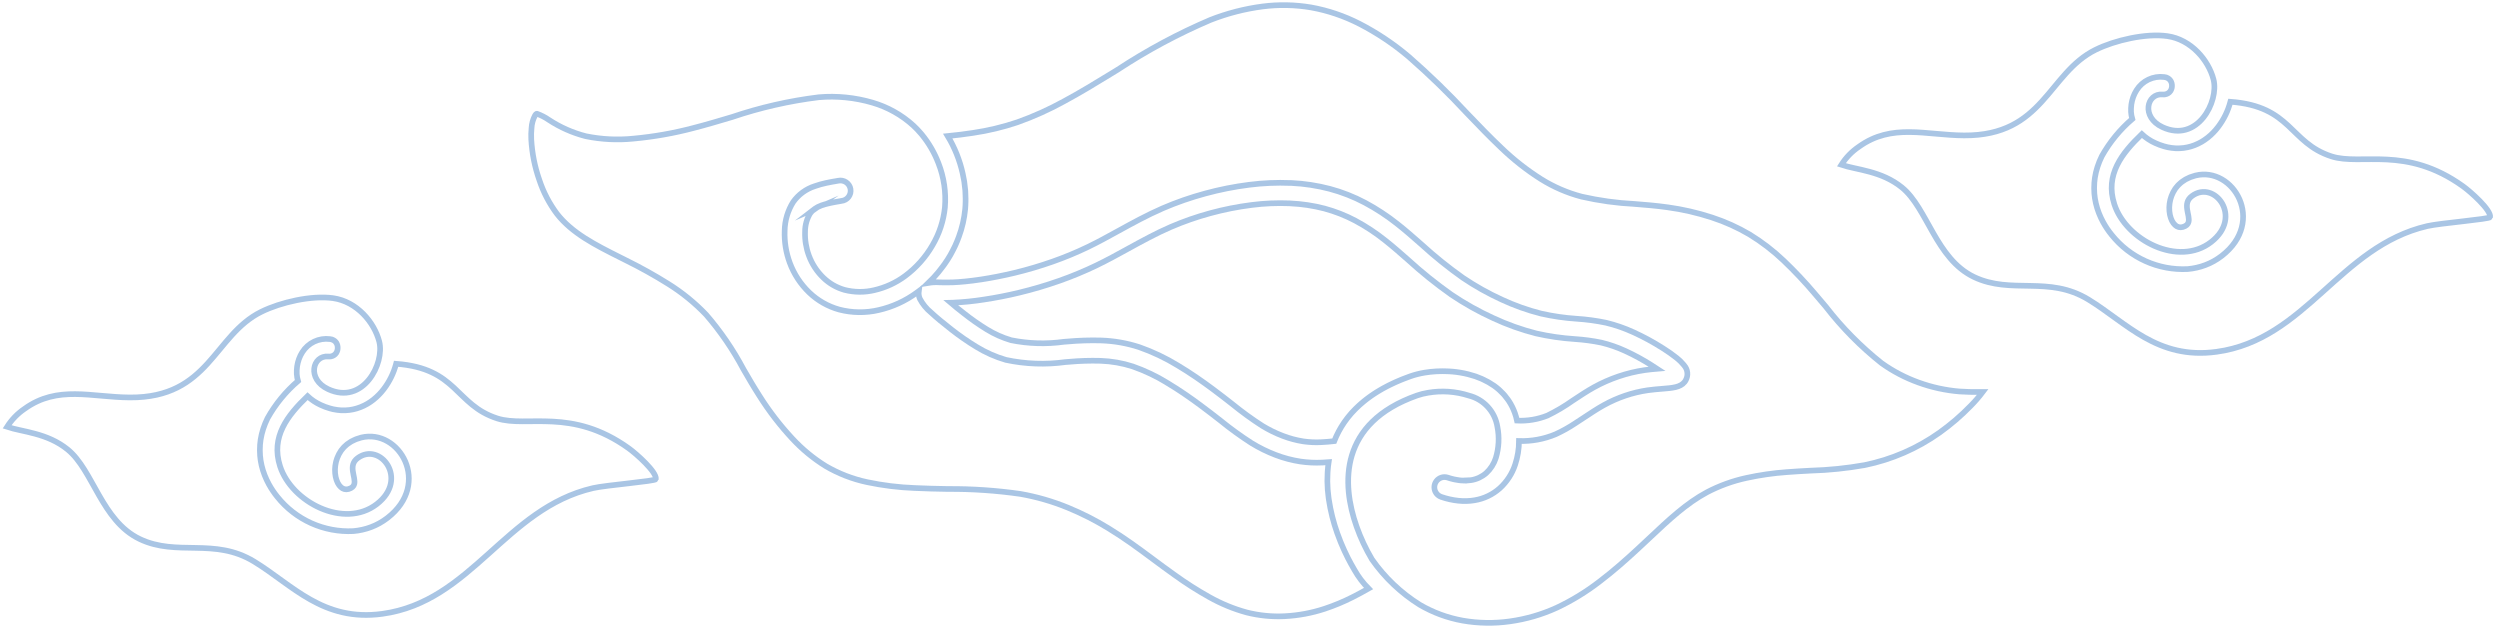 <svg width="353" height="89" viewBox="0 0 353 89" fill="none" xmlns="http://www.w3.org/2000/svg">
<g opacity="0.4">
<path d="M190.777 79.643C190.625 79.368 190.466 79.082 190.319 78.78C190.307 78.759 190.297 78.737 190.287 78.715C190.141 78.426 189.997 78.123 189.854 77.813C189.823 77.747 189.793 77.683 189.763 77.616C189.617 77.293 189.473 76.96 189.332 76.617C189.304 76.549 189.278 76.479 189.25 76.41C189.105 76.048 188.963 75.679 188.827 75.297C188.279 73.761 187.88 72.175 187.636 70.562C187.624 70.486 187.613 70.411 187.602 70.335C187.552 69.959 187.509 69.581 187.478 69.199C187.478 69.146 187.472 69.096 187.468 69.042C187.443 68.688 187.428 68.333 187.423 67.978C187.423 67.918 187.423 67.857 187.423 67.796C187.423 67.417 187.434 67.038 187.458 66.66C187.458 66.58 187.469 66.501 187.475 66.421C187.505 66.032 187.544 65.641 187.604 65.254L186.719 65.313C185.684 65.365 184.646 65.316 183.62 65.167C182.429 64.985 181.261 64.675 180.135 64.245C178.95 63.793 177.809 63.232 176.727 62.57C175.187 61.581 173.704 60.506 172.285 59.35C171.473 58.717 170.606 58.039 169.497 57.219C168.096 56.18 166.501 55.069 164.849 54.08V54.074C163.305 53.124 161.664 52.343 159.953 51.743C158.478 51.267 156.943 50.999 155.393 50.947C153.907 50.906 152.419 50.953 150.938 51.088L150.429 51.126C147.631 51.511 144.787 51.406 142.024 50.816C140.56 50.389 139.16 49.767 137.861 48.967C136.636 48.223 135.456 47.405 134.33 46.518C133.219 45.658 132.209 44.82 131.456 44.12C130.809 43.589 130.275 42.934 129.885 42.194C129.735 41.855 129.681 41.481 129.73 41.113L129.483 41.297C127.873 42.485 126.036 43.329 124.087 43.776C122.24 44.21 120.315 44.186 118.48 43.706C116.895 43.264 115.445 42.436 114.259 41.296C113.04 40.123 112.102 38.689 111.516 37.102C110.979 35.653 110.733 34.111 110.794 32.567C110.817 31.132 111.235 29.732 112 28.518C112.743 27.471 113.803 26.692 115.024 26.295C115.291 26.198 115.558 26.113 115.827 26.039C115.922 26.012 116.018 25.991 116.114 25.968C116.289 25.923 116.464 25.877 116.639 25.838C116.756 25.814 116.874 25.791 116.99 25.768C117.149 25.737 117.307 25.704 117.466 25.674L117.891 25.6L118.34 25.522C118.532 25.478 118.731 25.473 118.925 25.509C119.119 25.544 119.304 25.619 119.468 25.728C119.632 25.838 119.772 25.979 119.879 26.145C119.987 26.31 120.058 26.496 120.091 26.691C120.124 26.885 120.117 27.084 120.07 27.276C120.023 27.467 119.937 27.647 119.818 27.804C119.699 27.962 119.549 28.093 119.378 28.19C119.206 28.287 119.016 28.348 118.82 28.369C118.592 28.407 118.364 28.447 118.137 28.487L117.908 28.529C117.753 28.558 117.598 28.587 117.448 28.617C117.358 28.636 117.27 28.655 117.181 28.675C117.048 28.704 116.915 28.735 116.787 28.767C116.699 28.789 116.614 28.813 116.528 28.836C116.473 28.851 116.415 28.865 116.362 28.88L116.403 28.875C116.269 28.915 116.131 28.954 116.008 28.998C115.831 29.062 115.659 29.137 115.491 29.221C115.438 29.247 115.388 29.28 115.34 29.308C115.234 29.366 115.13 29.43 115.031 29.499C115.012 29.511 114.991 29.521 114.974 29.534L115.002 29.522C114.761 29.691 114.552 29.901 114.383 30.142C113.922 30.911 113.678 31.791 113.675 32.689C113.631 33.85 113.816 35.008 114.221 36.097C114.655 37.275 115.35 38.339 116.254 39.21C117.095 40.024 118.124 40.617 119.25 40.935C120.632 41.289 122.08 41.3 123.467 40.966C125.029 40.607 126.501 39.93 127.79 38.978C129.369 37.807 130.691 36.324 131.673 34.62C132.634 32.986 133.231 31.164 133.422 29.278C133.596 27.153 133.283 25.016 132.504 23.031C131.944 21.568 131.152 20.205 130.159 18.994L130.044 18.858C129.711 18.466 129.357 18.093 128.982 17.742C127.322 16.227 125.336 15.112 123.177 14.486C120.723 13.768 118.157 13.512 115.61 13.731C111.443 14.244 107.339 15.181 103.361 16.527C101.537 17.07 99.733 17.608 97.965 18.063C95.172 18.805 92.321 19.309 89.444 19.572C87.197 19.8 84.929 19.686 82.717 19.233C80.861 18.759 79.097 17.979 77.496 16.926C76.983 16.569 76.425 16.28 75.837 16.067L75.775 16.061C75.722 16.061 75.645 16.144 75.549 16.293C75.253 16.849 75.083 17.464 75.052 18.093C75.001 18.609 74.987 19.129 75.012 19.647C75.118 21.613 75.502 23.555 76.155 25.413C76.719 27.125 77.556 28.734 78.634 30.179C80.773 32.93 84.056 34.58 87.503 36.311L88.395 36.759C90.432 37.762 92.416 38.867 94.34 40.071C96.302 41.293 98.102 42.756 99.7 44.426C101.743 46.789 103.512 49.375 104.975 52.135C105.692 53.375 106.421 54.63 107.258 55.931C108.605 58.067 110.15 60.073 111.87 61.922C113.26 63.425 114.847 64.734 116.587 65.812C118.402 66.875 120.376 67.64 122.433 68.078C124.656 68.547 126.913 68.826 129.183 68.909C130.634 68.983 132.231 69.013 133.831 69.045C137.261 69.022 140.687 69.256 144.082 69.743C146.388 70.148 148.643 70.802 150.809 71.691C152.779 72.503 154.682 73.47 156.499 74.583C158.824 75.994 160.826 77.483 162.88 79.009C163.77 79.671 164.675 80.343 165.82 81.158C167.403 82.304 169.051 83.357 170.758 84.31C172.422 85.247 174.196 85.976 176.038 86.479C177.792 86.922 179.602 87.1 181.409 87.008C183.334 86.912 185.237 86.556 187.066 85.95C188.411 85.502 189.721 84.956 190.985 84.315C191.73 83.942 192.482 83.534 193.238 83.104C192.464 82.324 191.798 81.443 191.258 80.486C191.1 80.223 190.939 79.941 190.777 79.643Z" stroke="#296EBB" stroke-width="0.8" stroke-miterlimit="10"/>
<path d="M219.806 85.815C221.968 84.796 224.012 83.544 225.9 82.08C227.809 80.634 229.63 79.014 231.312 77.455L232.869 75.999C235.648 73.384 238.109 71.067 241.028 69.505C242.783 68.588 244.651 67.91 246.585 67.488C248.474 67.075 250.391 66.799 252.32 66.662C253.372 66.577 254.509 66.517 255.647 66.455C258.211 66.382 260.766 66.12 263.291 65.671C267.099 64.895 270.702 63.331 273.87 61.08C275.44 59.957 276.907 58.696 278.253 57.312C278.864 56.697 279.432 56.041 279.955 55.349H279.304C278.545 55.349 277.66 55.349 276.703 55.278C274.715 55.115 272.758 54.687 270.884 54.005C269.037 53.34 267.289 52.425 265.691 51.285C262.75 48.952 260.102 46.272 257.806 43.302L256.273 41.497C254.884 39.853 253.407 38.284 251.849 36.798C250.378 35.397 248.761 34.156 247.027 33.097C245.356 32.113 243.583 31.313 241.739 30.713C239.691 30.042 237.587 29.558 235.452 29.267C233.869 29.044 232.314 28.919 230.79 28.799C228.278 28.673 225.781 28.327 223.329 27.766C221.315 27.238 219.392 26.409 217.625 25.308C215.578 24.015 213.669 22.514 211.929 20.829C210.421 19.41 208.806 17.73 207.122 15.974C204.539 13.189 201.813 10.542 198.952 8.043C196.817 6.227 194.48 4.661 191.988 3.376C189.829 2.265 187.517 1.481 185.127 1.049C182.866 0.667 180.56 0.621 178.284 0.913C175.756 1.243 173.277 1.882 170.904 2.816C166.348 4.758 161.974 7.104 157.835 9.825L156.978 10.352C154.695 11.753 152.467 13.1 150.286 14.277C148.16 15.451 145.943 16.45 143.655 17.264C141.617 17.95 139.521 18.452 137.393 18.766C136.169 18.956 134.985 19.096 133.82 19.212C134.801 20.838 135.512 22.613 135.924 24.467C135.997 24.787 136.06 25.108 136.114 25.431C136.128 25.509 136.143 25.585 136.155 25.663C136.214 26.055 136.26 26.446 136.292 26.838C136.299 26.931 136.302 27.024 136.309 27.117C136.329 27.427 136.338 27.737 136.34 28.047C136.34 28.156 136.34 28.267 136.34 28.376C136.334 28.766 136.318 29.154 136.282 29.537C136.154 30.873 135.853 32.187 135.385 33.446C135.231 33.865 135.063 34.272 134.877 34.679C134.853 34.733 134.825 34.782 134.8 34.84C134.601 35.253 134.386 35.666 134.161 36.064C133.918 36.486 133.652 36.891 133.376 37.285C133.29 37.408 133.199 37.526 133.11 37.645C132.91 37.917 132.704 38.182 132.491 38.441C132.057 38.969 131.592 39.471 131.1 39.944C131.624 39.856 132.157 39.832 132.688 39.87C133.185 39.881 133.803 39.895 134.444 39.87H134.501C134.651 39.865 134.817 39.853 134.976 39.843C135.107 39.836 135.23 39.832 135.367 39.822C135.56 39.808 135.765 39.789 135.967 39.77C136.097 39.759 136.22 39.749 136.354 39.736C136.582 39.713 136.823 39.683 137.064 39.654C137.183 39.64 137.297 39.63 137.421 39.613C137.786 39.567 138.166 39.51 138.557 39.455C140.003 39.235 141.598 38.925 143.261 38.526C145.079 38.087 146.873 37.556 148.637 36.935C150.326 36.342 151.981 35.657 153.595 34.881C155.019 34.194 156.445 33.41 157.883 32.618C159.903 31.508 161.951 30.38 164.166 29.416C166.11 28.578 168.113 27.881 170.157 27.329C172.205 26.769 174.29 26.355 176.397 26.089C178.33 25.843 180.28 25.759 182.227 25.839H182.354C184.18 25.924 185.993 26.201 187.762 26.666C189.49 27.127 191.159 27.783 192.739 28.621C194.36 29.487 195.898 30.499 197.336 31.643C198.426 32.501 199.54 33.48 200.691 34.492C202.543 36.188 204.5 37.766 206.55 39.217C208.291 40.394 210.127 41.424 212.039 42.298C213.824 43.13 215.684 43.792 217.593 44.277C219.251 44.652 220.935 44.897 222.631 45.009C224.02 45.099 225.4 45.286 226.763 45.568C228.096 45.889 229.394 46.338 230.64 46.911C232.068 47.56 233.449 48.31 234.772 49.153C235.451 49.575 236.107 50.035 236.735 50.53C237.098 50.813 237.428 51.136 237.721 51.492L237.824 51.62C238.063 51.899 238.212 52.245 238.25 52.611C238.288 52.976 238.214 53.345 238.037 53.668L237.984 53.762L237.86 53.942C237.247 54.697 236.158 54.781 234.7 54.896C234.088 54.945 233.387 54.999 232.658 55.103C231.573 55.261 230.506 55.518 229.468 55.871C228.422 56.227 227.41 56.677 226.444 57.214C225.508 57.73 224.585 58.35 223.677 58.948C223.264 59.224 222.85 59.494 222.437 59.759C221.551 60.352 220.618 60.873 219.649 61.317C218.016 62.002 216.254 62.327 214.484 62.269C214.48 63.394 214.298 64.512 213.946 65.58C213.527 66.868 212.779 68.025 211.777 68.936C210.772 69.833 209.532 70.423 208.203 70.638C208.025 70.668 207.844 70.692 207.662 70.711C207.597 70.717 207.527 70.719 207.462 70.723C207.343 70.733 207.225 70.742 207.102 70.746C207.025 70.746 206.947 70.746 206.868 70.746C206.756 70.746 206.642 70.746 206.526 70.746C206.447 70.746 206.364 70.735 206.283 70.729C206.169 70.722 206.052 70.717 205.935 70.705C205.108 70.618 204.294 70.437 203.508 70.166C203.422 70.137 203.338 70.099 203.258 70.053C203.232 70.038 203.209 70.021 203.185 70.004C203.135 69.973 203.087 69.938 203.04 69.901C203.016 69.879 202.99 69.855 202.967 69.832C202.943 69.809 202.892 69.755 202.858 69.714C202.824 69.673 202.815 69.659 202.794 69.63C202.619 69.383 202.526 69.085 202.53 68.782C202.534 68.478 202.634 68.183 202.815 67.94C202.997 67.696 203.251 67.517 203.542 67.427C203.832 67.337 204.143 67.341 204.43 67.44C204.71 67.535 204.983 67.609 205.25 67.671C205.333 67.691 205.413 67.704 205.495 67.721C205.68 67.758 205.862 67.79 206.042 67.811C206.129 67.822 206.214 67.831 206.299 67.839C206.479 67.855 206.654 67.861 206.825 67.861C206.894 67.861 206.964 67.861 207.031 67.861C207.056 67.861 207.084 67.861 207.11 67.861L207.083 67.856C207.297 67.848 207.51 67.828 207.721 67.795C208.514 67.671 209.256 67.324 209.858 66.793C210.487 66.212 210.953 65.477 211.211 64.661C211.645 63.236 211.721 61.726 211.432 60.265C211.267 59.216 210.797 58.239 210.081 57.455C209.364 56.671 208.433 56.115 207.403 55.857C205.541 55.26 203.562 55.123 201.635 55.456C201.104 55.542 200.582 55.673 200.073 55.848C189.085 59.728 189.412 68.29 191.549 74.344C192.122 75.962 192.852 77.521 193.73 78.997C195.525 81.559 197.818 83.735 200.471 85.394C202.349 86.492 204.407 87.249 206.548 87.631C208.737 88.013 210.972 88.05 213.172 87.74C215.466 87.425 217.7 86.776 219.806 85.815V85.815Z" stroke="#296EBB" stroke-width="0.8" stroke-miterlimit="10"/>
<path d="M139.327 46.504C140.402 47.167 141.561 47.683 142.774 48.039C145.22 48.531 147.731 48.607 150.202 48.264L150.711 48.225C152.305 48.08 153.907 48.029 155.507 48.074C157.322 48.136 159.119 48.452 160.846 49.012C162.755 49.68 164.588 50.55 166.313 51.607C168.059 52.648 169.737 53.818 171.211 54.913C172.153 55.611 173.135 56.377 174.051 57.092C175.383 58.177 176.774 59.187 178.219 60.117C179.148 60.685 180.128 61.166 181.146 61.552C182.08 61.911 183.05 62.17 184.038 62.324C184.881 62.444 185.734 62.482 186.584 62.437C187.216 62.408 187.811 62.353 188.395 62.288C188.757 61.365 189.223 60.487 189.784 59.67C189.826 59.61 189.869 59.551 189.912 59.491C190.01 59.354 190.111 59.216 190.215 59.078C190.265 59.014 190.318 58.95 190.365 58.886C190.484 58.736 190.609 58.588 190.737 58.44C190.772 58.4 190.805 58.358 190.84 58.319C191.004 58.135 191.176 57.953 191.356 57.774C191.405 57.724 191.46 57.676 191.506 57.626C191.643 57.493 191.782 57.359 191.926 57.228L192.12 57.055C192.26 56.931 192.406 56.808 192.555 56.687C192.657 56.603 192.761 56.519 192.864 56.436C192.992 56.337 193.122 56.239 193.254 56.143C193.364 56.061 193.476 55.981 193.59 55.901C193.728 55.805 193.869 55.71 194.012 55.615C194.13 55.538 194.248 55.461 194.368 55.385C194.519 55.291 194.678 55.198 194.831 55.106C194.954 55.033 195.076 54.961 195.202 54.89C195.367 54.797 195.541 54.706 195.712 54.615C195.796 54.572 195.879 54.527 195.963 54.484L196.211 54.36C196.361 54.286 196.513 54.213 196.667 54.142L196.847 54.056L197.095 53.944L197.146 53.921C197.334 53.837 197.528 53.757 197.722 53.675L197.826 53.632L197.962 53.576L198.12 53.512C198.445 53.383 198.778 53.256 199.123 53.135C199.785 52.905 200.464 52.732 201.155 52.618C201.418 52.574 201.689 52.537 201.961 52.507C202.052 52.497 202.146 52.491 202.239 52.482C202.425 52.465 202.61 52.448 202.799 52.438C202.912 52.431 203.026 52.429 203.14 52.425C203.312 52.419 203.485 52.414 203.656 52.413C203.78 52.413 203.904 52.413 204.029 52.419C205.494 52.437 206.948 52.681 208.338 53.142C208.631 53.245 208.916 53.358 209.197 53.481C209.267 53.512 209.336 53.545 209.404 53.578C209.452 53.601 209.498 53.627 209.547 53.649C209.719 53.732 209.89 53.817 210.057 53.908C210.112 53.94 210.167 53.968 210.222 53.999C210.42 54.114 210.613 54.236 210.802 54.365C210.856 54.402 210.912 54.435 210.966 54.468C211.202 54.636 211.43 54.816 211.647 55.008C211.703 55.056 211.75 55.111 211.808 55.16C211.97 55.309 212.126 55.469 212.276 55.627C212.342 55.7 212.406 55.774 212.47 55.848C212.608 56.011 212.738 56.181 212.864 56.355C212.916 56.427 212.968 56.496 213.02 56.57C213.387 57.12 213.684 57.713 213.904 58.337C214.025 58.681 214.124 59.032 214.201 59.388C215.668 59.463 217.134 59.22 218.498 58.676C219.747 58.069 220.945 57.36 222.077 56.556C223.056 55.907 224.051 55.246 225.039 54.697C226.159 54.076 227.332 53.558 228.544 53.147C229.746 52.739 230.982 52.442 232.238 52.259C232.843 52.171 233.429 52.117 233.965 52.072L233.221 51.588C232.014 50.816 230.755 50.13 229.452 49.535C228.378 49.042 227.258 48.654 226.109 48.377C224.877 48.124 223.629 47.957 222.374 47.876C220.532 47.755 218.701 47.489 216.9 47.08C214.815 46.547 212.783 45.821 210.833 44.911C208.772 43.971 206.793 42.861 204.916 41.593C202.769 40.077 200.719 38.426 198.779 36.652C197.688 35.692 196.633 34.765 195.545 33.908C194.244 32.871 192.852 31.953 191.385 31.167C189.996 30.428 188.527 29.85 187.007 29.443C185.434 29.034 183.823 28.792 182.2 28.72L182.079 28.709C180.297 28.637 178.511 28.715 176.742 28.942C174.77 29.19 172.817 29.577 170.9 30.1C168.99 30.617 167.119 31.27 165.302 32.053C163.193 32.968 161.214 34.057 159.261 35.13C157.797 35.935 156.349 36.732 154.837 37.463C153.127 38.286 151.372 39.015 149.582 39.645C147.725 40.299 145.836 40.857 143.922 41.319C142.231 41.732 140.548 42.051 138.986 42.288C137.515 42.521 136.032 42.671 134.545 42.737L134.246 42.745C134.787 43.208 135.414 43.713 136.086 44.232C137.12 45.053 138.203 45.812 139.327 46.504V46.504Z" stroke="#296EBB" stroke-width="0.8" stroke-miterlimit="10"/>
</g>
<path opacity="0.4" d="M305.922 10.96C305.969 10.976 306.015 10.996 306.061 11.018L306.089 11.033C306.11 11.045 306.13 11.058 306.149 11.07C306.19 11.096 306.228 11.124 306.265 11.155C306.288 11.175 306.31 11.195 306.331 11.215C306.363 11.246 306.393 11.28 306.421 11.314C306.438 11.336 306.455 11.358 306.471 11.381V11.386C306.496 11.423 306.519 11.461 306.539 11.5C306.549 11.518 306.559 11.537 306.567 11.556C306.575 11.574 306.574 11.57 306.578 11.578C306.596 11.622 306.612 11.667 306.624 11.713C306.631 11.734 306.64 11.755 306.645 11.776C306.661 11.843 306.671 11.911 306.677 11.979C306.677 11.997 306.677 12.014 306.677 12.031C306.68 12.084 306.68 12.137 306.677 12.19C306.677 12.205 306.677 12.219 306.677 12.235C306.677 12.25 306.673 12.268 306.67 12.285C306.664 12.327 306.658 12.369 306.649 12.41V12.425C306.642 12.452 306.634 12.479 306.626 12.505C306.613 12.545 306.6 12.589 306.584 12.624C306.568 12.659 306.559 12.681 306.546 12.709C306.533 12.737 306.506 12.782 306.484 12.817C306.462 12.853 306.452 12.866 306.435 12.889V12.894C306.409 12.928 306.38 12.96 306.35 12.99C306.33 13.011 306.311 13.034 306.289 13.053C306.252 13.084 306.214 13.113 306.173 13.138C306.154 13.152 306.135 13.169 306.113 13.181C305.886 13.312 305.623 13.367 305.363 13.337C303.127 13.136 302.284 16.53 305.335 17.949C310.277 20.247 313.351 14.327 312.546 11.216C311.841 8.495 309.377 5.57 306.035 5.1C302.994 4.672 298.631 5.676 295.896 7.025C289.181 10.334 288.552 19.192 277.331 19.122C271.901 19.088 267.138 17.364 262.483 20.713C261.488 21.385 260.642 22.256 260 23.27C262.173 23.997 265.657 24.117 268.558 26.472C272.16 29.398 273.35 36.533 278.718 39.105C284.021 41.645 289.248 38.852 294.898 42.301C300.283 45.591 304.603 50.818 312.974 49.675C325.597 47.953 330.33 34.799 342.731 31.922C344.53 31.503 351.563 30.941 351.606 30.658C351.759 29.65 348.845 27.07 347.778 26.303C339.713 20.509 333.395 23.424 329.215 22.082C323.255 20.165 323.605 15.016 314.933 14.367C314.594 15.655 314.006 16.863 313.201 17.923C313.107 18.046 313.011 18.165 312.911 18.282L312.826 18.381C312.742 18.478 312.657 18.572 312.568 18.663C312.538 18.695 312.509 18.727 312.478 18.758C312.369 18.871 312.258 18.978 312.145 19.079L312.12 19.101C311.996 19.214 311.866 19.322 311.736 19.426L311.657 19.486C311.553 19.567 311.447 19.645 311.338 19.72L311.228 19.795C311.12 19.867 311.01 19.936 310.899 20.002C310.868 20.02 310.839 20.038 310.809 20.055C310.664 20.14 310.519 20.217 310.368 20.289H310.361C310.218 20.358 310.071 20.421 309.923 20.48L309.808 20.523C309.691 20.567 309.572 20.607 309.452 20.645L309.327 20.684C309.187 20.725 309.046 20.761 308.904 20.792L308.853 20.804C308.689 20.838 308.52 20.866 308.352 20.889C308.321 20.889 308.291 20.894 308.261 20.898C308.124 20.913 307.986 20.924 307.847 20.932L307.707 20.937C307.573 20.941 307.438 20.941 307.302 20.937C307.261 20.937 307.222 20.937 307.181 20.937C306.819 20.917 306.459 20.87 306.104 20.795L305.968 20.765C305.828 20.733 305.687 20.696 305.545 20.655C305.121 20.533 304.707 20.378 304.307 20.192C303.615 19.879 302.979 19.456 302.423 18.938C299.606 21.653 297.21 24.672 298.541 28.826C300.17 33.911 307.593 37.736 312.204 34.181C316.792 30.644 312.671 25.328 309.505 27.68C308.066 28.747 309.296 30.381 309.019 31.364C309 31.435 308.971 31.502 308.934 31.565L308.923 31.583C308.882 31.648 308.833 31.708 308.777 31.76L308.762 31.773C308.694 31.832 308.619 31.883 308.539 31.924L308.524 31.931C308.423 31.982 308.317 32.023 308.208 32.054C308.018 32.109 307.818 32.113 307.627 32.064C307.435 32.015 307.261 31.915 307.122 31.775C307.041 31.701 306.968 31.62 306.903 31.532C306.892 31.518 306.883 31.503 306.872 31.489C306.803 31.392 306.741 31.29 306.686 31.183L306.68 31.171C306.622 31.053 306.571 30.932 306.529 30.807C306.52 30.784 306.512 30.761 306.505 30.737C306.462 30.606 306.426 30.472 306.397 30.337C306.397 30.316 306.39 30.294 306.385 30.273C306.359 30.138 306.337 30 306.325 29.858C306.325 29.842 306.321 29.827 306.319 29.811C306.306 29.662 306.301 29.508 306.303 29.353C306.303 29.32 306.303 29.288 306.303 29.255C306.307 29.099 306.318 28.942 306.338 28.784C306.338 28.761 306.345 28.738 306.349 28.715C306.37 28.566 306.398 28.417 306.433 28.266C306.439 28.242 306.444 28.217 306.45 28.192C306.49 28.034 306.54 27.876 306.597 27.72C306.609 27.685 306.623 27.651 306.636 27.618C306.697 27.458 306.767 27.302 306.846 27.151C306.855 27.133 306.866 27.116 306.876 27.098C306.953 26.952 307.038 26.811 307.13 26.675C307.148 26.649 307.164 26.624 307.182 26.599L307.188 26.592C307.287 26.456 307.394 26.326 307.509 26.202C307.546 26.161 307.586 26.117 307.626 26.08C307.731 25.974 307.842 25.873 307.958 25.779C307.994 25.749 308.028 25.719 308.064 25.694C308.215 25.579 308.373 25.473 308.536 25.377L308.59 25.345C308.622 25.326 308.657 25.309 308.689 25.291C308.836 25.212 308.989 25.138 309.152 25.069C309.21 25.045 309.268 25.02 309.329 24.997C309.548 24.913 309.772 24.841 310 24.783C315.357 23.456 319.985 31.294 313.706 36.134C313.544 36.259 313.378 36.375 313.21 36.488L313.082 36.572C312.929 36.671 312.773 36.766 312.616 36.854L312.57 36.882C312.394 36.98 312.215 37.07 312.035 37.155L311.932 37.201C311.763 37.278 311.594 37.349 311.425 37.414L311.378 37.432C311.185 37.504 310.99 37.571 310.795 37.63L310.752 37.642C310.561 37.698 310.368 37.748 310.175 37.792L310.15 37.798C309.737 37.89 309.319 37.955 308.898 37.993C306.853 38.096 304.813 37.711 302.947 36.87C301.08 36.03 299.441 34.757 298.163 33.157C297.714 32.604 297.315 32.012 296.972 31.388C296.966 31.378 296.961 31.368 296.955 31.358C296.736 30.956 296.543 30.541 296.375 30.115C296.368 30.093 296.359 30.073 296.351 30.052C296.266 29.84 296.194 29.629 296.127 29.409C296.061 29.197 296.004 28.982 295.952 28.765C295.947 28.742 295.94 28.72 295.935 28.697C295.886 28.484 295.844 28.269 295.809 28.051C295.809 28.023 295.802 27.994 295.797 27.967C295.765 27.756 295.739 27.543 295.721 27.329C295.721 27.318 295.721 27.307 295.721 27.296C295.703 27.078 295.696 26.858 295.693 26.637C295.693 26.595 295.693 26.552 295.693 26.513C295.693 26.292 295.7 26.069 295.717 25.846C295.717 25.836 295.717 25.825 295.717 25.814C295.733 25.601 295.758 25.386 295.79 25.171C295.796 25.127 295.802 25.086 295.809 25.039C295.844 24.82 295.887 24.6 295.938 24.378C295.947 24.34 295.957 24.3 295.967 24.261C296.016 24.059 296.073 23.856 296.137 23.654C296.148 23.619 296.157 23.585 296.168 23.55C296.239 23.329 296.32 23.107 296.409 22.884C296.429 22.835 296.449 22.786 296.47 22.736C296.565 22.508 296.664 22.28 296.778 22.051C297.892 20.063 299.347 18.286 301.077 16.802C301.029 16.64 300.99 16.475 300.961 16.309C300.952 16.256 300.95 16.201 300.942 16.148C300.926 16.032 300.909 15.915 300.902 15.797C300.898 15.732 300.902 15.667 300.902 15.603C300.902 15.493 300.893 15.383 300.902 15.271C300.902 15.205 300.915 15.138 300.92 15.071C300.928 14.961 300.936 14.851 300.95 14.741C300.96 14.674 300.977 14.608 300.988 14.541C301.009 14.432 301.027 14.322 301.054 14.214C301.07 14.149 301.092 14.086 301.111 14.022C301.142 13.914 301.171 13.805 301.21 13.698C301.233 13.636 301.263 13.575 301.287 13.513C301.33 13.409 301.372 13.304 301.42 13.202C301.45 13.141 301.487 13.082 301.52 13.022C301.573 12.925 301.624 12.827 301.683 12.734C302.089 12.083 302.673 11.562 303.365 11.233C304.058 10.904 304.831 10.781 305.592 10.879C305.678 10.888 305.763 10.904 305.846 10.927L305.894 10.943L305.922 10.96Z" stroke="#296EBB" stroke-width="0.8" stroke-miterlimit="10"/>
<path opacity="0.4" d="M46.922 47.96C46.969 47.977 47.015 47.996 47.06 48.018L47.089 48.033C47.11 48.045 47.13 48.058 47.149 48.071C47.19 48.096 47.228 48.124 47.265 48.155C47.288 48.175 47.31 48.195 47.331 48.215C47.363 48.246 47.393 48.28 47.421 48.314C47.438 48.336 47.455 48.358 47.471 48.381V48.386C47.496 48.423 47.519 48.461 47.539 48.5C47.549 48.518 47.559 48.537 47.567 48.556C47.575 48.574 47.574 48.57 47.578 48.578C47.596 48.622 47.612 48.667 47.624 48.713C47.631 48.734 47.64 48.755 47.645 48.776C47.661 48.843 47.671 48.91 47.677 48.979C47.677 48.997 47.677 49.014 47.677 49.031C47.68 49.084 47.68 49.137 47.677 49.19C47.677 49.205 47.677 49.219 47.677 49.235C47.677 49.25 47.673 49.268 47.67 49.285C47.664 49.327 47.658 49.369 47.649 49.41V49.425C47.642 49.452 47.634 49.479 47.626 49.505C47.613 49.545 47.6 49.59 47.584 49.624C47.568 49.659 47.559 49.681 47.546 49.709C47.533 49.737 47.506 49.782 47.484 49.817C47.462 49.853 47.452 49.866 47.435 49.889V49.894C47.409 49.928 47.38 49.96 47.35 49.99C47.33 50.011 47.311 50.034 47.289 50.053C47.252 50.084 47.214 50.112 47.173 50.138C47.154 50.152 47.135 50.169 47.113 50.181C46.886 50.312 46.623 50.367 46.363 50.337C44.127 50.136 43.284 53.53 46.335 54.949C51.277 57.247 54.351 51.327 53.546 48.216C52.841 45.495 50.377 42.571 47.035 42.1C43.994 41.672 39.631 42.676 36.895 44.025C30.181 47.334 29.552 56.192 18.331 56.121C12.901 56.088 8.138 54.364 3.483 57.713C2.488 58.385 1.642 59.256 1 60.27C3.173 60.998 6.657 61.117 9.558 63.472C13.16 66.398 14.35 73.533 19.718 76.106C25.021 78.645 30.248 75.852 35.898 79.301C41.283 82.591 45.603 87.817 53.974 86.675C66.597 84.953 71.33 71.799 83.731 68.921C85.53 68.503 92.563 67.941 92.606 67.658C92.759 66.65 89.844 64.07 88.778 63.303C80.713 57.509 74.395 60.424 70.215 59.082C64.255 57.165 64.605 52.016 55.933 51.367C55.594 52.655 55.006 53.863 54.201 54.923C54.107 55.046 54.011 55.165 53.911 55.282L53.827 55.382C53.742 55.478 53.657 55.572 53.568 55.663C53.538 55.695 53.509 55.727 53.477 55.758C53.369 55.871 53.258 55.978 53.145 56.079L53.12 56.101C52.996 56.214 52.866 56.322 52.736 56.426L52.657 56.486C52.553 56.567 52.447 56.645 52.338 56.72L52.228 56.795C52.12 56.867 52.011 56.936 51.899 57.002C51.868 57.02 51.84 57.038 51.809 57.055C51.664 57.14 51.519 57.217 51.368 57.289H51.361C51.218 57.358 51.071 57.421 50.923 57.48L50.808 57.523C50.691 57.567 50.572 57.607 50.452 57.645L50.327 57.684C50.187 57.725 50.046 57.761 49.904 57.792L49.853 57.804C49.689 57.839 49.52 57.867 49.352 57.889C49.321 57.889 49.291 57.894 49.261 57.898C49.124 57.913 48.986 57.924 48.847 57.932L48.707 57.937C48.573 57.941 48.438 57.941 48.302 57.937C48.261 57.937 48.221 57.937 48.181 57.937C47.819 57.917 47.459 57.87 47.104 57.795L46.968 57.765C46.828 57.733 46.687 57.696 46.545 57.655C46.121 57.533 45.707 57.378 45.307 57.192C44.615 56.879 43.979 56.456 43.423 55.938C40.606 58.653 38.209 61.672 39.541 65.826C41.17 70.911 48.593 74.736 53.204 71.181C57.792 67.644 53.671 62.328 50.505 64.68C49.066 65.746 50.296 67.38 50.019 68.364C50 68.435 49.971 68.502 49.934 68.565L49.923 68.583C49.882 68.648 49.833 68.708 49.777 68.76L49.762 68.772C49.694 68.832 49.619 68.883 49.539 68.924L49.525 68.931C49.423 68.982 49.317 69.023 49.208 69.054C49.018 69.109 48.818 69.113 48.627 69.064C48.435 69.015 48.261 68.915 48.122 68.775C48.041 68.701 47.968 68.62 47.903 68.532C47.892 68.518 47.883 68.503 47.873 68.489C47.803 68.392 47.741 68.29 47.686 68.183L47.68 68.171C47.622 68.053 47.571 67.932 47.529 67.807C47.52 67.784 47.512 67.761 47.505 67.737C47.462 67.606 47.426 67.472 47.397 67.337C47.397 67.316 47.39 67.294 47.385 67.273C47.359 67.138 47.337 67 47.325 66.858C47.325 66.842 47.321 66.827 47.319 66.811C47.306 66.662 47.301 66.508 47.303 66.353C47.303 66.32 47.303 66.288 47.303 66.255C47.307 66.1 47.318 65.942 47.338 65.784C47.338 65.761 47.345 65.738 47.349 65.715C47.37 65.566 47.398 65.417 47.433 65.266C47.439 65.242 47.444 65.217 47.45 65.192C47.49 65.034 47.54 64.876 47.597 64.719C47.609 64.685 47.623 64.651 47.636 64.618C47.697 64.458 47.767 64.302 47.846 64.15C47.855 64.133 47.866 64.116 47.876 64.098C47.953 63.952 48.038 63.811 48.13 63.675C48.148 63.649 48.164 63.624 48.182 63.599L48.188 63.592C48.287 63.456 48.394 63.326 48.509 63.202C48.546 63.161 48.586 63.117 48.626 63.08C48.731 62.974 48.842 62.873 48.958 62.779C48.994 62.749 49.028 62.719 49.064 62.694C49.215 62.579 49.373 62.473 49.536 62.377L49.59 62.344C49.622 62.326 49.657 62.309 49.689 62.291C49.836 62.212 49.989 62.138 50.152 62.069C50.211 62.045 50.268 62.02 50.329 61.997C50.548 61.913 50.773 61.841 51 61.783C56.357 60.456 60.985 68.294 54.706 73.134C54.544 73.259 54.378 73.375 54.21 73.488L54.082 73.572C53.929 73.671 53.773 73.766 53.617 73.854L53.57 73.882C53.394 73.98 53.215 74.07 53.035 74.155L52.932 74.201C52.763 74.278 52.594 74.349 52.425 74.414L52.378 74.432C52.185 74.504 51.99 74.57 51.794 74.63L51.752 74.642C51.562 74.698 51.368 74.748 51.175 74.792L51.15 74.798C50.737 74.89 50.319 74.955 49.898 74.993C47.853 75.096 45.813 74.711 43.947 73.871C42.08 73.03 40.441 71.757 39.163 70.157C38.714 69.604 38.315 69.012 37.972 68.388C37.966 68.378 37.961 68.368 37.955 68.358C37.736 67.956 37.543 67.541 37.376 67.115C37.368 67.094 37.359 67.073 37.351 67.052C37.266 66.84 37.194 66.629 37.127 66.409C37.061 66.197 37.004 65.982 36.952 65.765C36.947 65.742 36.94 65.72 36.935 65.697C36.886 65.484 36.844 65.269 36.809 65.051C36.809 65.023 36.802 64.994 36.797 64.967C36.765 64.756 36.739 64.543 36.721 64.329C36.721 64.318 36.721 64.307 36.721 64.296C36.703 64.078 36.696 63.858 36.693 63.636C36.693 63.595 36.693 63.552 36.693 63.513C36.693 63.292 36.7 63.069 36.717 62.846C36.717 62.836 36.717 62.825 36.717 62.815C36.733 62.601 36.758 62.386 36.79 62.171C36.796 62.127 36.802 62.086 36.809 62.039C36.844 61.82 36.887 61.6 36.938 61.379C36.947 61.34 36.957 61.3 36.967 61.261C37.016 61.059 37.073 60.856 37.137 60.654C37.148 60.619 37.157 60.585 37.168 60.55C37.239 60.329 37.321 60.107 37.409 59.884C37.429 59.835 37.449 59.786 37.47 59.736C37.565 59.508 37.664 59.28 37.778 59.051C38.892 57.063 40.347 55.286 42.077 53.802C42.029 53.64 41.99 53.475 41.961 53.309C41.952 53.256 41.95 53.201 41.943 53.148C41.925 53.032 41.909 52.915 41.902 52.797C41.898 52.732 41.902 52.667 41.902 52.603C41.902 52.493 41.894 52.383 41.902 52.271C41.902 52.205 41.915 52.138 41.92 52.071C41.928 51.961 41.936 51.851 41.95 51.741C41.961 51.674 41.977 51.608 41.988 51.541C42.009 51.432 42.027 51.322 42.054 51.214C42.07 51.149 42.092 51.086 42.111 51.022C42.142 50.914 42.171 50.805 42.21 50.699C42.233 50.636 42.263 50.575 42.287 50.513C42.33 50.409 42.372 50.304 42.42 50.202C42.45 50.141 42.487 50.082 42.52 50.022C42.573 49.925 42.624 49.827 42.683 49.734C43.089 49.083 43.673 48.562 44.365 48.233C45.058 47.904 45.831 47.781 46.592 47.879C46.678 47.888 46.763 47.904 46.846 47.927L46.894 47.943L46.922 47.96Z" stroke="#296EBB" stroke-width="0.8" stroke-miterlimit="10"/>
</svg>
